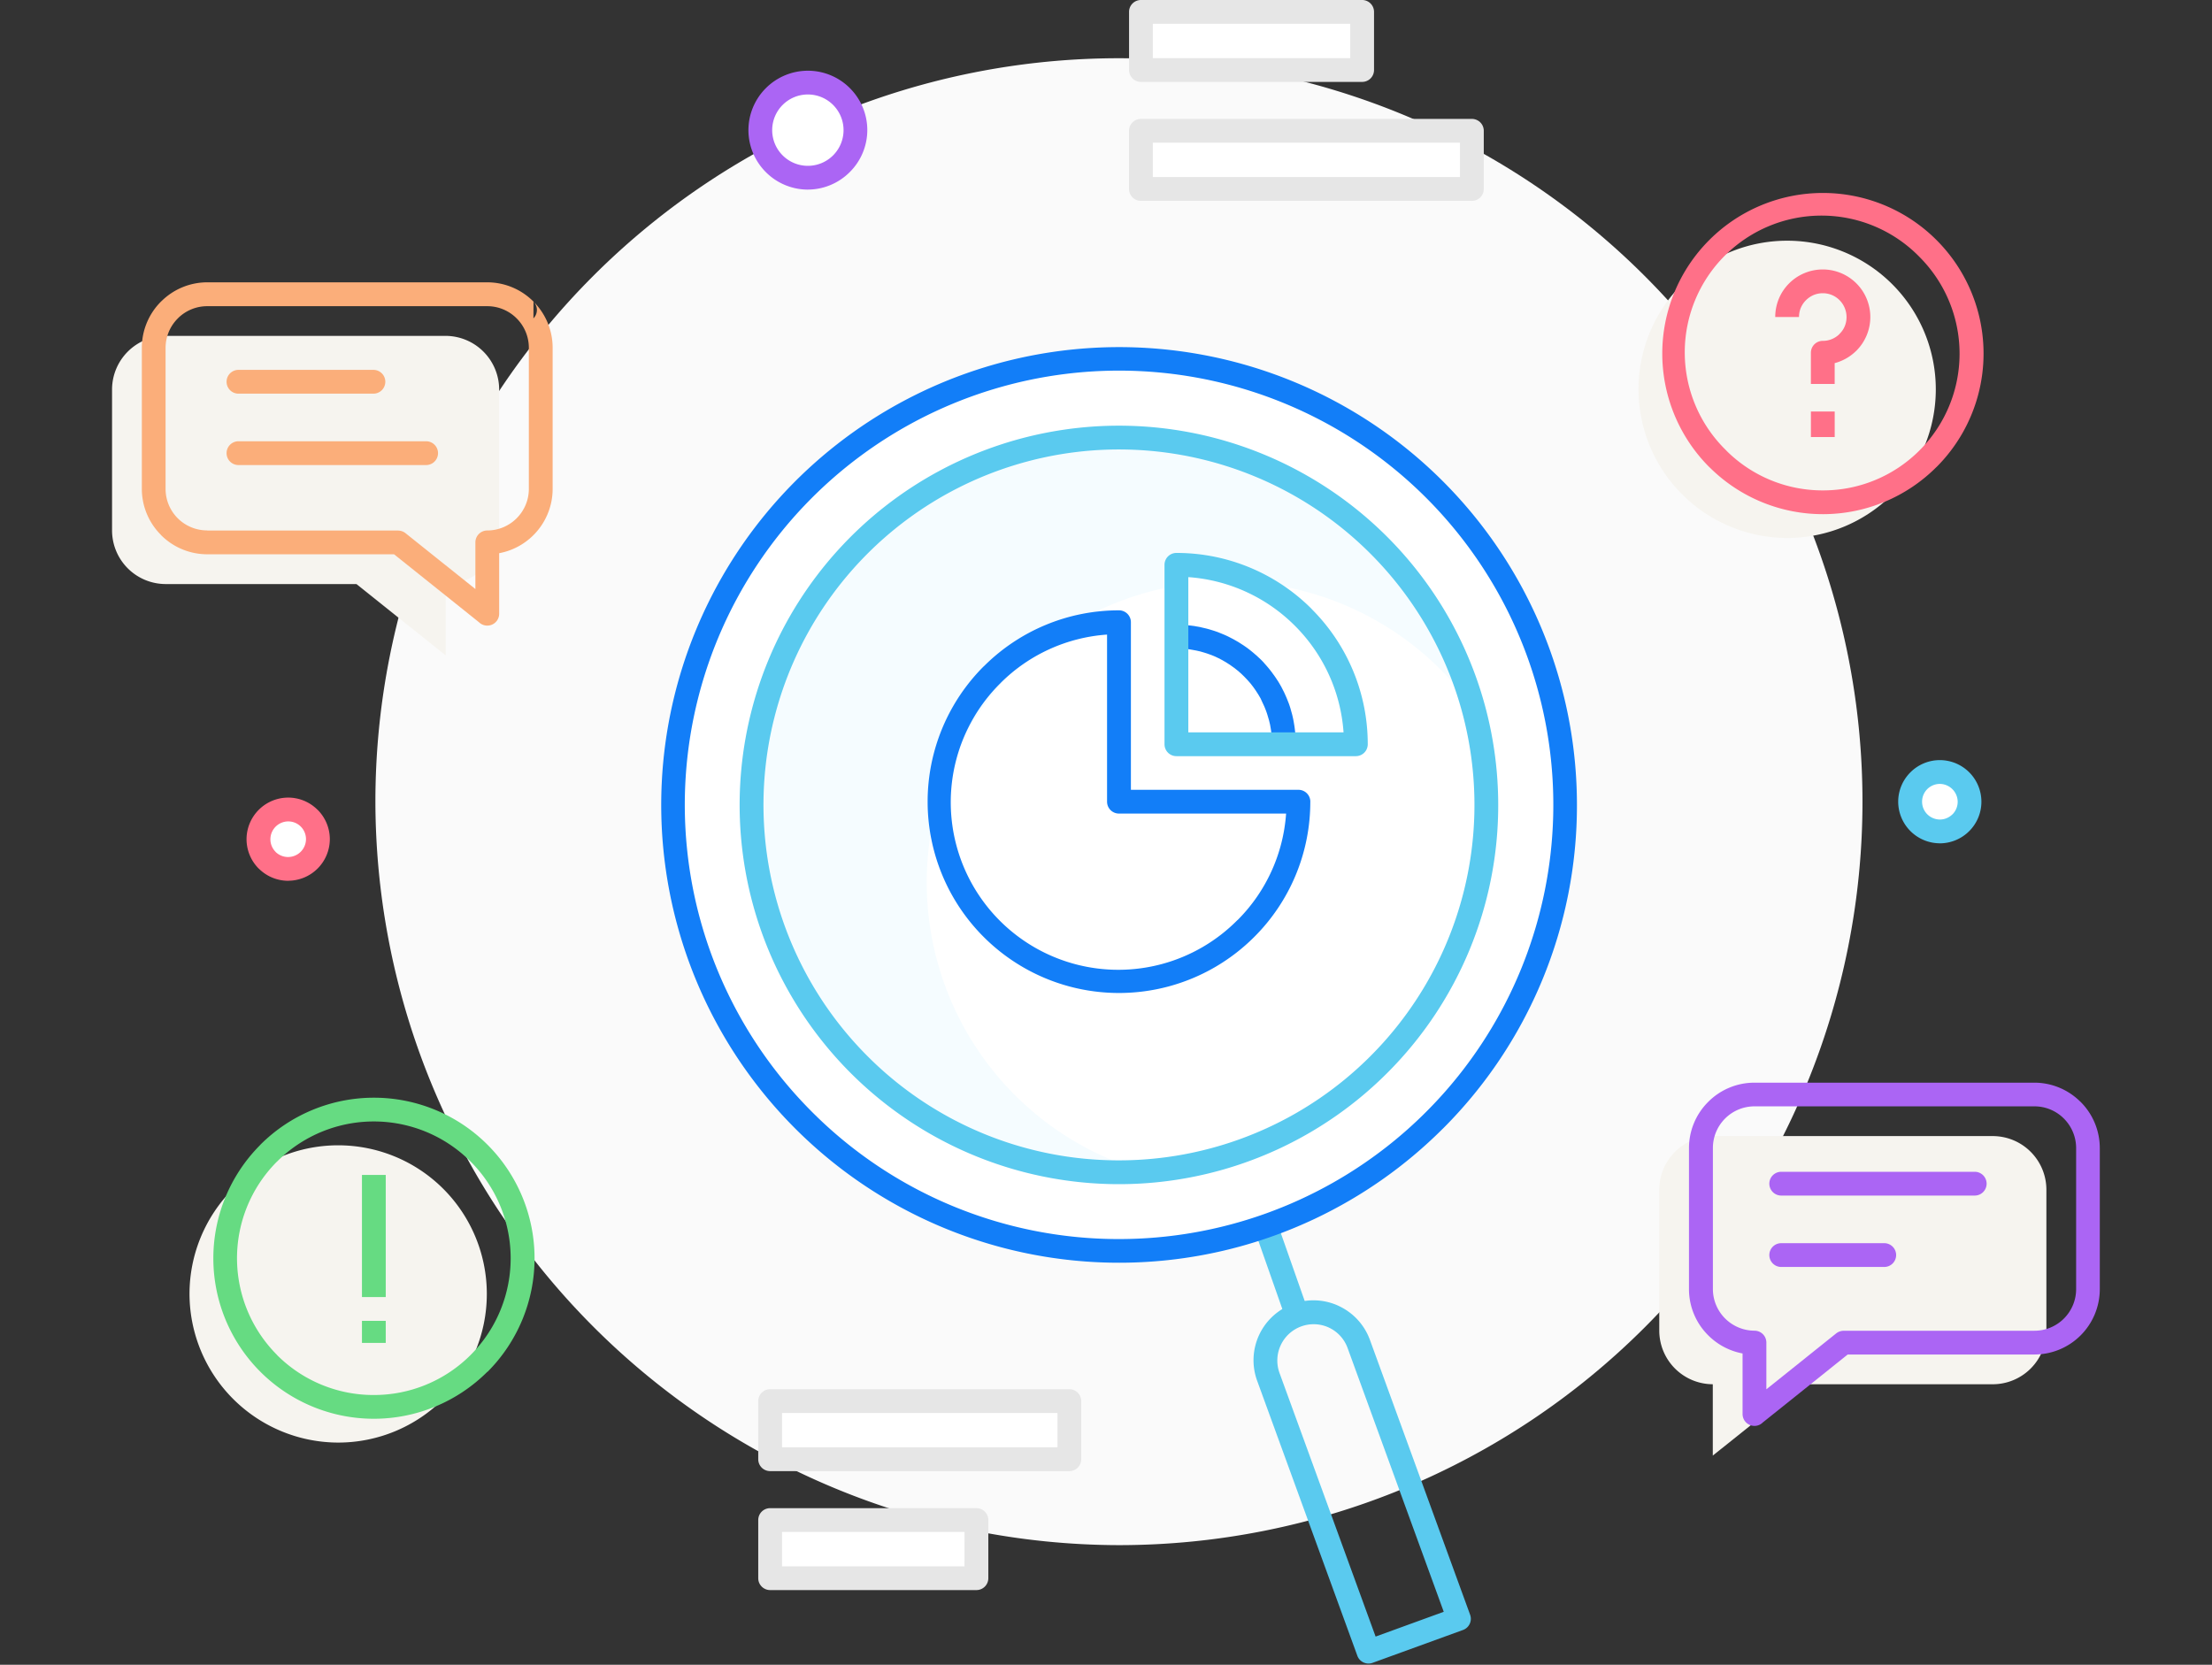 <svg id="Layer_1" data-name="Layer 1" xmlns="http://www.w3.org/2000/svg" viewBox="0 0 186 140"><rect x="0" y="0" width="186" height="140" fill="#333333" stroke="none"/><defs><style>.cls-1{fill:#fafafa;}.cls-1,.cls-10,.cls-11,.cls-12,.cls-2,.cls-3,.cls-4,.cls-5,.cls-6,.cls-7,.cls-8{fill-rule:evenodd;}.cls-2{fill:#f6f4ef;}.cls-3{fill:#fbae7a;}.cls-4{fill:#ab65f4;}.cls-5{fill:#ff7088;}.cls-6{fill:#5acaef;}.cls-7{fill:#66db82;}.cls-8,.cls-9{fill:#fff;}.cls-10{fill:#e6e6e6;}.cls-11{fill:#127ef8;}.cls-12{fill:#f5fcff;}</style></defs><title>icon-advantage-11-186x140</title><path class="cls-1" d="M94.089,129.941A62.522,62.522,0,1,0,31.566,67.417,62.645,62.645,0,0,0,94.089,129.941Z"/><path class="cls-2" d="M151.525,116.411h16.049a4.511,4.511,0,0,0,4.5-4.5V100.041a4.513,4.513,0,0,0-4.5-4.5H144.023a4.515,4.515,0,0,0-4.5,4.5V111.91a4.513,4.513,0,0,0,4.5,4.5v6Z"/><path class="cls-2" d="M29.973,49.117H13.922a4.514,4.514,0,0,1-4.5-4.5V32.746a4.517,4.517,0,0,1,4.5-4.5H37.473a4.519,4.519,0,0,1,4.5,4.5V44.615a4.514,4.514,0,0,1-4.5,4.5v6Z"/><path class="cls-3" d="M33.134,46.613H17.424A5.49,5.49,0,0,1,13.541,45l0-.009a5.471,5.471,0,0,1-1.614-3.879V29.241a5.492,5.492,0,0,1,1.614-3.883l.071-.065a5.482,5.482,0,0,1,3.816-1.551H40.975a5.486,5.486,0,0,1,3.879,1.616l0,0,0,0h0a5.489,5.489,0,0,1,1.616,3.875V41.114A5.5,5.5,0,0,1,44.858,45h0a5.5,5.5,0,0,1-2.884,1.522v5.092a1,1,0,0,1-1.7.712l-7.139-5.711Zm-15.709-2H33.476v.008a.989.989,0,0,1,.621.216l5.877,4.7V45.612a1,1,0,0,1,1-1,3.492,3.492,0,0,0,2.471-1.03l0,0,0,0a3.485,3.485,0,0,0,1.024-2.467V29.241a3.49,3.49,0,0,0-1.026-2.467l0,0a3.488,3.488,0,0,0-2.469-1.025H17.424a3.491,3.491,0,0,0-2.424.98l-.047.049a3.493,3.493,0,0,0-1.03,2.467V41.114a3.492,3.492,0,0,0,1.023,2.471l0,0a3.5,3.5,0,0,0,2.473,1.021ZM44.86,25.366l-.006,1.408A1,1,0,0,0,44.86,25.366Z"/><path class="cls-3" d="M35.832,37.109a1,1,0,0,1,0,2H20.052a1,1,0,1,1,0-2Z"/><path class="cls-3" d="M31.4,31.105a1,1,0,0,1,0,2H20.052a1,1,0,1,1,0-2Z"/><path class="cls-4" d="M155.025,111.91h16.054a3.489,3.489,0,0,0,2.471-1.026l0,0a3.5,3.5,0,0,0,1.025-2.471V96.54a3.506,3.506,0,0,0-1.029-2.471l-.049-.049a3.49,3.49,0,0,0-2.422-.98H147.528a3.488,3.488,0,0,0-2.471,1.025l0,0a3.5,3.5,0,0,0-1.025,2.471v11.869a3.5,3.5,0,0,0,1.025,2.471h0a3.506,3.506,0,0,0,2.471,1.03,1,1,0,0,1,1,1v3.928l5.877-4.705a1.033,1.033,0,0,1,.623-.216v0Zm16.054,2H155.367l-7.14,5.715a.987.987,0,0,1-.7.289,1,1,0,0,1-1-1v-5.093a5.509,5.509,0,0,1-2.886-1.522l0,0a5.471,5.471,0,0,1-1.62-3.883V96.54a5.473,5.473,0,0,1,1.616-3.875v0l0,0h0a5.48,5.48,0,0,1,3.879-1.616h23.551a5.481,5.481,0,0,1,3.813,1.551l.069.062a5.487,5.487,0,0,1,1.616,3.887v11.869a5.5,5.5,0,0,1-1.612,3.883l0,0A5.493,5.493,0,0,1,171.079,113.908Z"/><path class="cls-4" d="M158.44,104.547a1,1,0,0,1,0,2h-8.662a1,1,0,1,1,0-2Z"/><path class="cls-4" d="M166.048,98.543a1,1,0,0,1,0,2H149.778a1,1,0,0,1,0-2Z"/><path class="cls-2" d="M150.275,45.242a12.5,12.5,0,1,0-12.5-12.5A12.528,12.528,0,0,0,150.275,45.242Z"/><path class="cls-5" d="M153.275,41.241a11.455,11.455,0,0,0,8.132-3.366l0,0a11.506,11.506,0,0,0,0-16.265v0l0,0A11.5,11.5,0,1,0,145.143,37.87l.049.054a11.456,11.456,0,0,0,8.084,3.317Zm9.549-1.958h0v0a13.488,13.488,0,0,1-19.024.062l-.069-.062a13.5,13.5,0,1,1,19.1-19.1h0a13.493,13.493,0,0,1,.008,19.09Z"/><path class="cls-5" d="M149.274,26.661a4.037,4.037,0,0,1,.3-1.53,3.994,3.994,0,0,1,2.166-2.166,3.995,3.995,0,0,1,3.06,0,4,4,0,0,1,2.165,5.226,4.012,4.012,0,0,1-.866,1.3l-.061.057a4,4,0,0,1-1.237.81,3.835,3.835,0,0,1-.529.18V32.29h-2V29.665a1,1,0,0,1,1-1,1.941,1.941,0,0,0,.765-.15,2,2,0,0,0,.606-.391l.041-.049a1.925,1.925,0,0,0,.439-.648,2.026,2.026,0,0,0-.439-2.182,1.987,1.987,0,0,0-.647-.436,2.022,2.022,0,0,0-1.53,0,2.055,2.055,0,0,0-1.087,1.087,2.019,2.019,0,0,0-.147.766Zm5,7.945v2.148h-2V34.606Z"/><path class="cls-6" d="M114.135,139.242l-8.425-23.124a5.039,5.039,0,0,1,6.866-6.292l.069.036a5.049,5.049,0,0,1,2.544,2.809l8.43,23.128a1,1,0,0,1-.6,1.277l-7.607,2.764a1,1,0,0,1-1.278-.6Zm-6.553-23.8,8.088,22.188,5.73-2.084-8.088-22.191a3.04,3.04,0,0,0-1.534-1.693l-.041-.021a3.056,3.056,0,0,0-4.155,3.8Z"/><path class="cls-2" d="M28.435,121.316a12.5,12.5,0,1,0-12.5-12.5A12.528,12.528,0,0,0,28.435,121.316Z"/><path class="cls-7" d="M31.434,117.315a11.475,11.475,0,0,0,8.135-3.362l0,0,0,0A11.5,11.5,0,1,0,23.3,97.68l-.053.049a11.508,11.508,0,0,0,.049,16.217l0,.008a11.466,11.466,0,0,0,8.132,3.362Zm9.547-1.954a13.5,13.5,0,0,1-19.088,0l0,0h0l0,0a13.493,13.493,0,0,1-.061-19.024l.061-.069a13.5,13.5,0,1,1,19.1,19.1Z"/><path class="cls-7" d="M32.436,98.808v10.27h-2V98.808Zm0,12.272v1.853h-2v-1.853Z"/><path class="cls-8" d="M24.23,73.075h0a2.509,2.509,0,0,1-2.5-2.5h0a2.505,2.505,0,0,1,2.5-2.5h0a2.505,2.505,0,0,1,2.5,2.5h0A2.509,2.509,0,0,1,24.23,73.075Z"/><path class="cls-5" d="M24.23,74.072h0a3.5,3.5,0,0,1-2.468-1.026l-.006,0a3.5,3.5,0,0,1-1.025-2.471h0a3.508,3.508,0,0,1,3.5-3.5h0A3.483,3.483,0,0,1,26.7,68.1l.006,0a3.5,3.5,0,0,1,1.028,2.467h0a3.507,3.507,0,0,1-3.5,3.5Zm0-2h0a1.511,1.511,0,0,0,1.5-1.5h0a1.492,1.492,0,0,0-.437-1.058l0,0a1.487,1.487,0,0,0-1.056-.436h0a1.505,1.505,0,0,0-1.5,1.5h0a1.492,1.492,0,0,0,.437,1.059l0,.008A1.515,1.515,0,0,0,24.228,72.073Z"/><path class="cls-8" d="M67.931,14.942h0a4.01,4.01,0,0,0,4-4v0a4.011,4.011,0,0,0-4-4h0a4.011,4.011,0,0,0-4,4v0A4.01,4.01,0,0,0,67.931,14.942Z"/><path class="cls-4" d="M67.931,13.945h0a3,3,0,0,0,3-3v0a3,3,0,0,0-3-3h0a3,3,0,0,0-3,3v0a3,3,0,0,0,3,3Zm0,2h0A5,5,0,0,1,64.4,14.478l0,0a5,5,0,0,1-1.467-3.529v0A5,5,0,0,1,64.4,7.412l0,0a5,5,0,0,1,3.531-1.465h0A4.993,4.993,0,0,1,71.46,7.408l0,0a4.991,4.991,0,0,1,1.469,3.529v0a4.991,4.991,0,0,1-1.469,3.529l0,0A4.993,4.993,0,0,1,67.931,15.943Z"/><rect class="cls-9" x="95.935" y="11.002" width="27.831" height="4.889"/><path class="cls-10" d="M96.938,14.89h25.826V12H96.938V14.89Zm26.828,2H95.935a1,1,0,0,1-1-1V11a1,1,0,0,1,1-1h27.831a1,1,0,0,1,1,1v4.889A1,1,0,0,1,123.766,16.893Z"/><rect class="cls-9" x="95.935" y="0.997" width="18.6" height="4.893"/><path class="cls-10" d="M96.938,4.889h16.6V2h-16.6v2.89Zm17.6,2h-18.6a1,1,0,0,1-1-1V1a1,1,0,0,1,1-1h18.6a1,1,0,0,1,1,1V5.89A1,1,0,0,1,114.534,6.888Z"/><path class="cls-8" d="M163.113,69.92h0a2.508,2.508,0,0,0,2.5-2.5h0a2.511,2.511,0,0,0-2.5-2.5h0a2.508,2.508,0,0,0-2.5,2.5h0A2.5,2.5,0,0,0,163.113,69.92Z"/><path class="cls-6" d="M163.113,68.919h0a1.492,1.492,0,0,0,1.059-.436l.008,0a1.507,1.507,0,0,0,.436-1.059h0a1.516,1.516,0,0,0-1.5-1.5h0a1.5,1.5,0,0,0-1.059.439l0,0a1.491,1.491,0,0,0-.435,1.058h0a1.494,1.494,0,0,0,.439,1.059,1.51,1.51,0,0,0,1.059.439Zm0,2h0a3.511,3.511,0,0,1-3.5-3.5h0a3.492,3.492,0,0,1,1.03-2.471l0,0a3.5,3.5,0,0,1,2.467-1.025h0a3.5,3.5,0,0,1,3.5,3.5h0a3.486,3.486,0,0,1-1.025,2.471l0,0A3.5,3.5,0,0,1,163.113,70.922Z"/><rect class="cls-9" x="64.758" y="117.828" width="25.161" height="4.889"/><path class="cls-10" d="M64.758,116.827H89.918a1,1,0,0,1,1,1v4.889a1,1,0,0,1-1,1H64.758a1,1,0,0,1-1-1v-4.889a1,1,0,0,1,1-1Zm24.162,2H65.759v2.886h23.16Z"/><rect class="cls-9" x="64.758" y="127.833" width="17.348" height="4.889"/><path class="cls-10" d="M64.758,126.831H82.105a1,1,0,0,1,1,1v4.889a1,1,0,0,1-1,1H64.758a1,1,0,0,1-1-1v-4.889a1,1,0,0,1,1-1Zm16.347,2H65.759v2.89H81.1Z"/><path class="cls-6" d="M110.008,110.266a1,1,0,0,1-1.885.659l-2.625-7.469a1,1,0,1,1,1.885-.66Z"/><path class="cls-8" d="M94.089,105.2a37.512,37.512,0,1,0-37.51-37.513A37.584,37.584,0,0,0,94.089,105.2Z"/><path class="cls-11" d="M94.089,104.2a36.516,36.516,0,1,0-25.816-10.7,36.4,36.4,0,0,0,25.816,10.7Zm27.23-9.28A38.5,38.5,0,1,1,132.6,67.694,38.39,38.39,0,0,1,121.319,94.924Z"/><path class="cls-12" d="M94.089,98.583A30.892,30.892,0,1,0,63.2,67.689,30.949,30.949,0,0,0,94.089,98.583Z"/><path class="cls-8" d="M96.214,98.511a30.907,30.907,0,0,0,27.7-38.9,25.307,25.307,0,1,0-27.7,38.9Z"/><path class="cls-6" d="M94.089,97.582a29.892,29.892,0,1,0-21.135-8.755,29.8,29.8,0,0,0,21.135,8.755Zm22.55-7.339a31.893,31.893,0,1,1,9.341-22.549A31.8,31.8,0,0,1,116.639,90.243Z"/><path class="cls-8" d="M106.593,67.421a12.5,12.5,0,1,1-12.5-12.508V67.421Z"/><path class="cls-11" d="M110.179,67.421v.028a16.029,16.029,0,0,1-4.714,11.345v0h0a16.084,16.084,0,0,1-22.75,0l0,0a16.087,16.087,0,0,1,0-22.754l.061-.053a16.044,16.044,0,0,1,11.318-4.66,1,1,0,0,1,1,1V66.42h14.088a1,1,0,0,1,1,1Zm-6.126,9.965a14.046,14.046,0,0,0,4.091-8.968H94.089a1,1,0,0,1-1-1V53.366A14.074,14.074,0,0,0,84.173,57.4l-.049.053a14.09,14.09,0,1,0,19.928,19.924Z"/><path class="cls-8" d="M98.92,47.5A15.091,15.091,0,0,1,114.009,62.59H98.92Z"/><path class="cls-11" d="M99.746,54.575a1,1,0,1,1,.2-1.986c.2.02.367.045.5.06l.09.021c.158.024.3.049.415.073l.045.013.432.1c.19.049.357.1.484.139l.04.012c.159.049.306.1.428.143l.053.02.4.163c.179.073.325.142.447.2l.077.04.334.172.024.012.419.24.407.261c.139.094.272.187.4.28l.049.041c.122.09.231.179.329.261l.049.04.317.273.021.02.33.309c.085.086.2.2.325.351q.135.147.317.366v0c.094.113.191.24.3.382l.02.033c.086.114.176.236.261.362l.013.02h0l.24.366.008.02.017.024.016.024.212.37.008.024.2.391.008.021h0c.058.118.122.268.2.443h0c.068.167.13.321.183.46s.11.31.159.48l0,.008.122.432.008.033c.032.13.069.28.106.476h0c.024.13.057.306.085.5v0h0c.02.126.041.3.061.5a1,1,0,1,1-1.982.2l-.053-.4h0l-.069-.395h0v-.009l-.09-.378-.118-.4c-.032-.113-.073-.235-.117-.357-.049-.139-.1-.261-.143-.367h0v0c-.041-.094-.094-.212-.163-.353h0L106,58.735l-.183-.314-.228-.354h0l-.2-.285-.017-.02-.231-.3h0v0l-.257-.289,0,0-.261-.273-.268-.261-.012-.008-.253-.225-.04-.028-.257-.207-.045-.029-.317-.227-.33-.212-.321-.187-.338-.176-.024-.008c-.138-.069-.261-.126-.35-.163l-.347-.134-.024-.009-.351-.117-.024-.009-.383-.113-.346-.078-.045-.008-.338-.062-.049-.008C99.99,54.6,99.853,54.583,99.746,54.575Z"/><path class="cls-6" d="M98.92,46.5h.028a16.04,16.04,0,0,1,11.345,4.709l0,.008A16.04,16.04,0,0,1,115.01,62.59a1,1,0,0,1-1,1H98.92a1,1,0,0,1-1-1V47.5a1,1,0,0,1,1-1Zm9.965,6.126a14.04,14.04,0,0,0-8.963-4.091V61.589h13.053A14.04,14.04,0,0,0,108.885,52.626Z"/></svg>